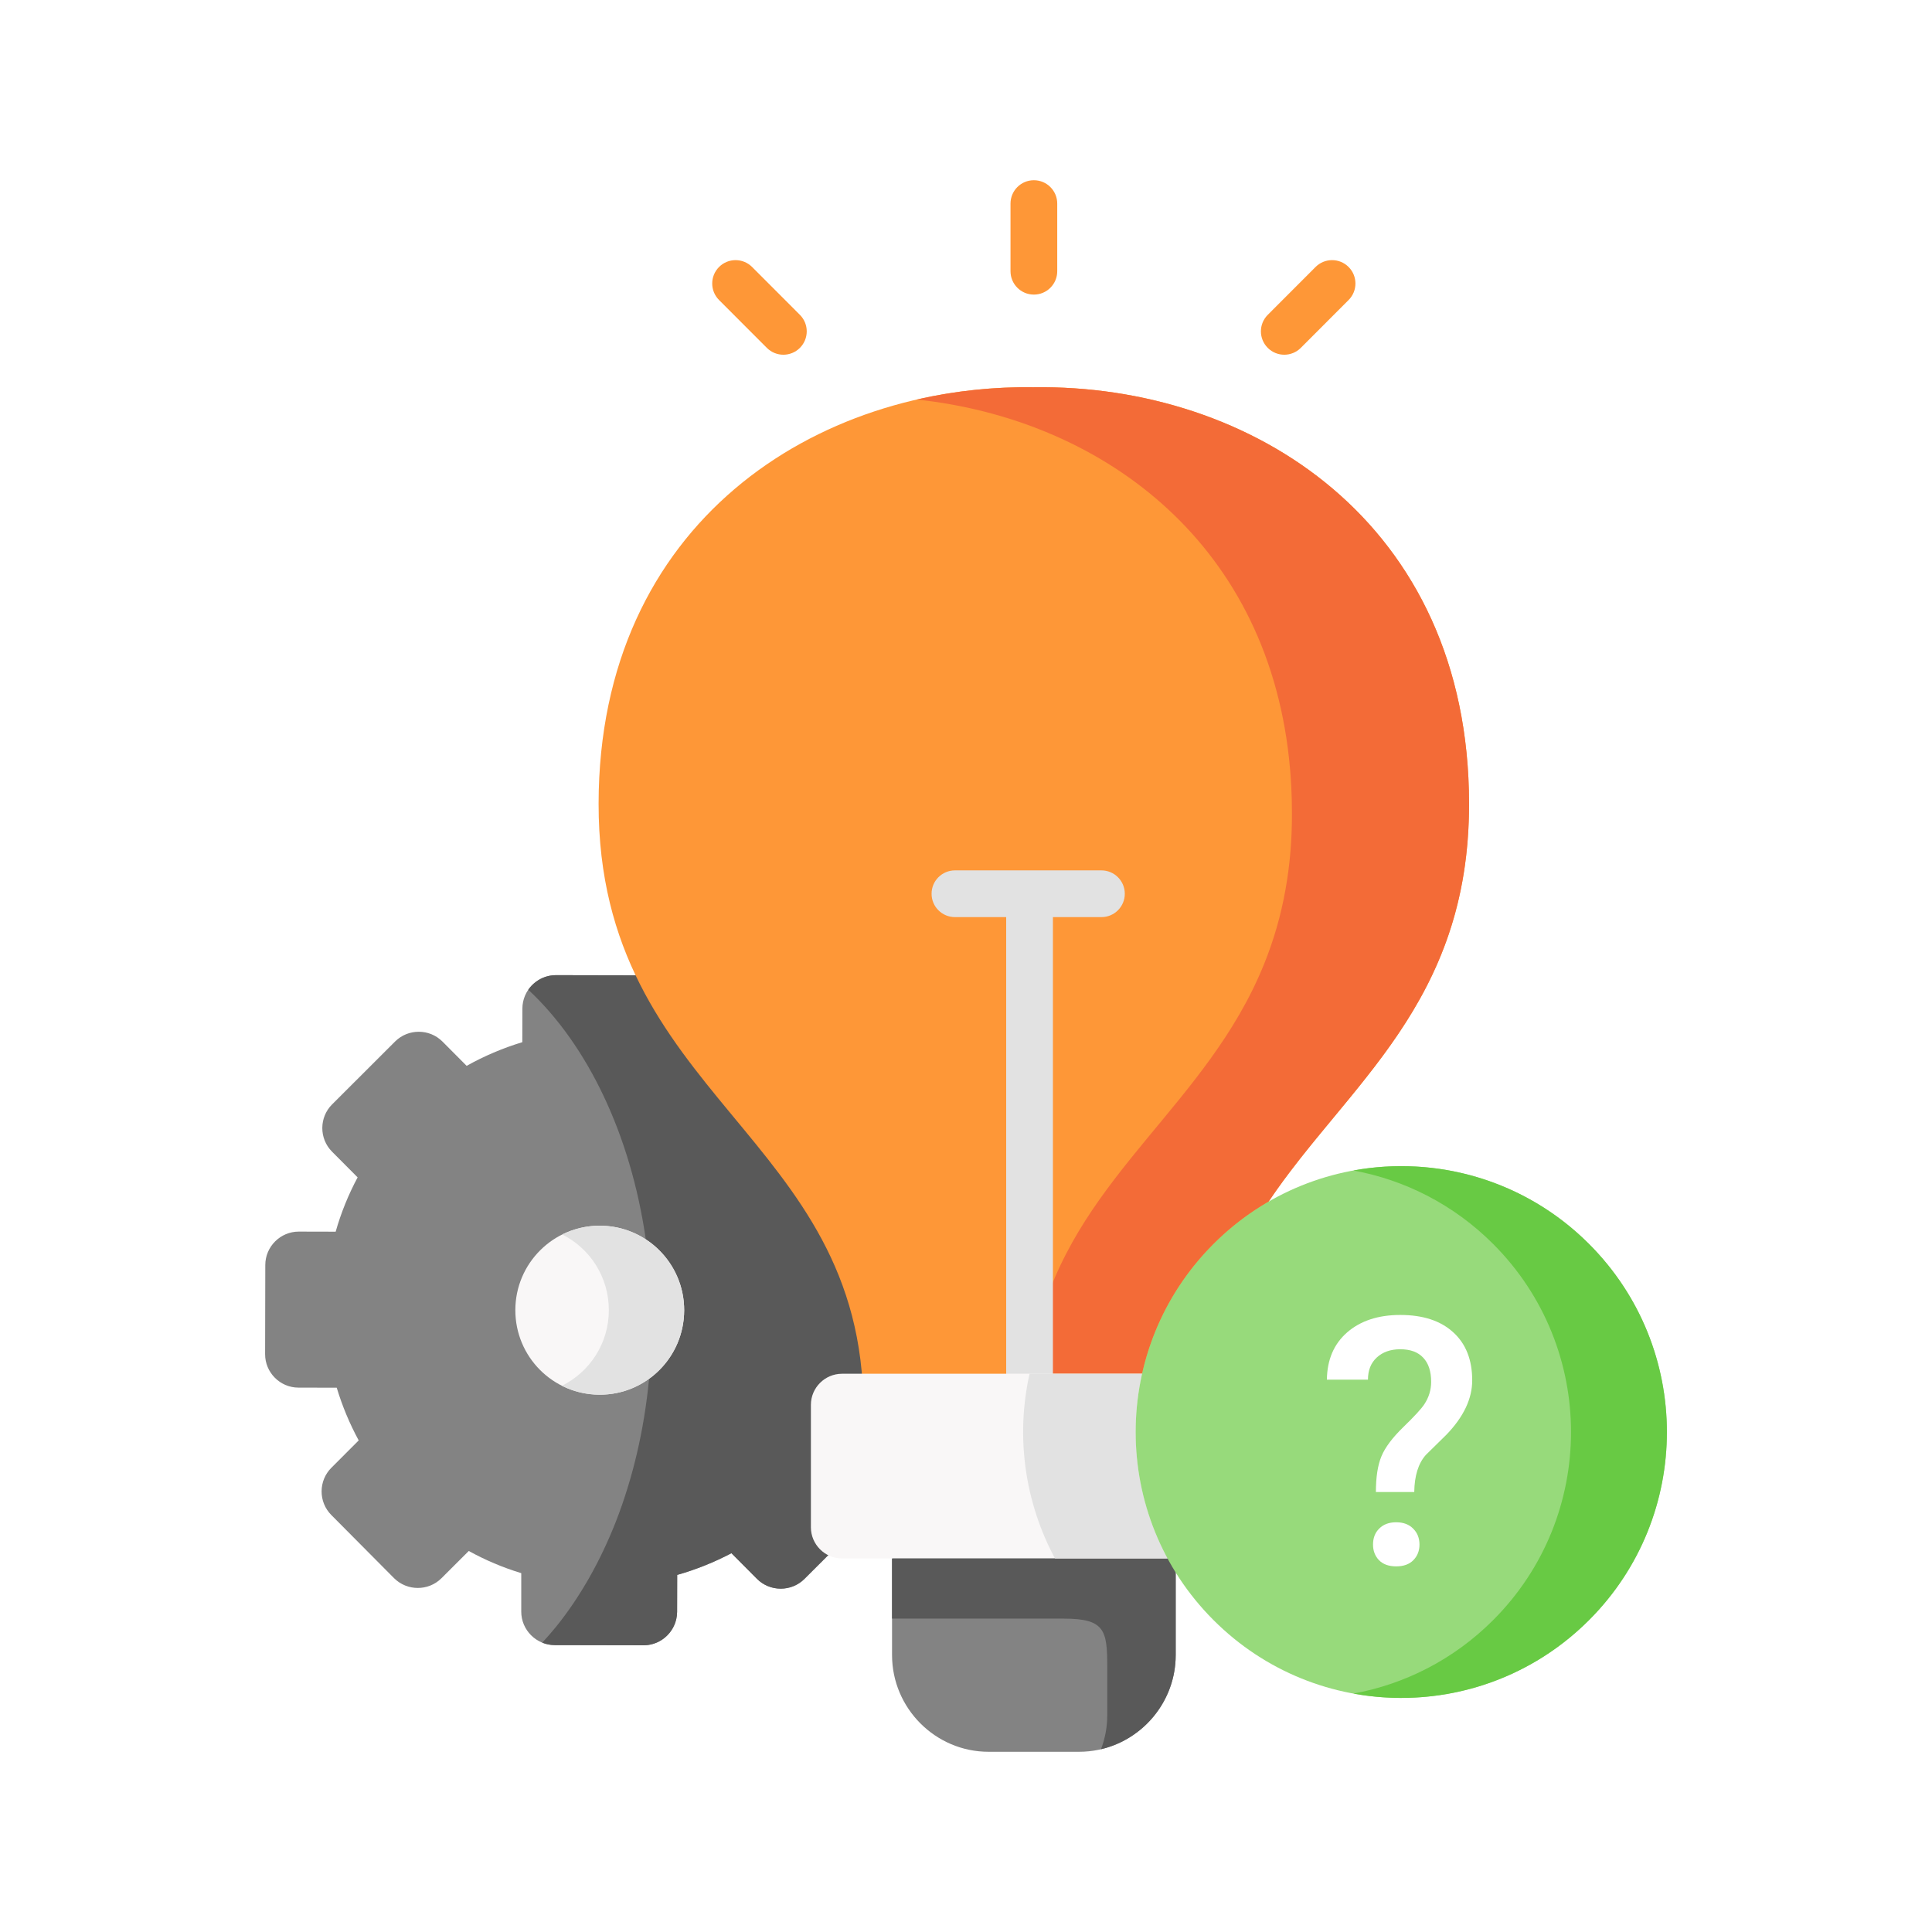 <svg width="268" height="268" viewBox="0 0 268 268" fill="none" xmlns="http://www.w3.org/2000/svg">
<g filter="url(#filter0_bd)">
<path fill-rule="evenodd" clip-rule="evenodd" d="M54.809 140.47L46.074 149.192C44.263 150.992 44.251 153.944 46.061 155.757L49.609 159.321C48.337 161.698 47.309 164.221 46.563 166.854L41.449 166.842C38.892 166.842 36.8 168.924 36.8 171.484L36.775 183.831C36.763 186.391 38.855 188.486 41.4 188.486L46.71 188.498C47.481 191.058 48.509 193.508 49.757 195.81L45.976 199.595C44.165 201.396 44.153 204.348 45.964 206.161L54.663 214.919C56.474 216.719 59.422 216.732 61.233 214.931L65.026 211.146C67.314 212.408 69.761 213.449 72.306 214.221V219.537C72.293 222.096 74.386 224.191 76.93 224.204L89.275 224.228C91.82 224.228 93.913 222.146 93.925 219.586L93.937 214.466C96.567 213.719 99.088 212.702 101.461 211.453L105.009 215.017C106.808 216.818 109.769 216.83 111.58 215.029L120.315 206.308C122.126 204.507 122.126 201.543 120.328 199.731L116.976 196.362C118.346 193.937 119.459 191.353 120.291 188.645L124.94 188.658C127.498 188.658 129.589 186.575 129.589 184.015L129.614 171.669C129.626 169.108 127.534 167.014 124.976 167.002H120.523C119.74 164.197 118.639 161.527 117.28 159.028L120.413 155.904C122.223 154.103 122.223 151.139 120.425 149.339L111.726 140.581C109.915 138.768 106.966 138.768 105.155 140.568L102.023 143.692C99.528 142.32 96.872 141.218 94.071 140.421L94.083 135.951C94.095 133.403 92.003 131.308 89.458 131.296L77.113 131.271C74.556 131.271 72.464 133.354 72.464 135.914L72.452 140.568C69.748 141.389 67.154 142.492 64.731 143.851L61.379 140.483C59.569 138.67 56.62 138.67 54.809 140.47Z" fill="#838383"/>
<path fill-rule="evenodd" clip-rule="evenodd" d="M90.034 187.261C89.361 194.377 87.77 201.053 85.458 207.006C83.28 212.567 80.478 217.503 77.187 221.594C76.551 222.378 75.89 223.138 75.218 223.86C75.744 224.081 76.331 224.191 76.93 224.204L89.275 224.228C91.099 224.228 92.689 223.163 93.448 221.619C93.754 221.007 93.925 220.309 93.925 219.586L93.937 214.466C96.568 213.719 99.088 212.702 101.462 211.453L105.01 215.017C106.808 216.818 109.769 216.83 111.58 215.029L120.316 206.308C122.127 204.507 122.127 201.543 120.328 199.731L116.976 196.362C118.346 193.937 119.46 191.353 120.292 188.645L124.941 188.658C127.498 188.658 129.59 186.575 129.59 184.015L129.614 171.669C129.626 169.108 127.534 167.014 124.977 167.002H120.523C119.74 164.197 118.639 161.527 117.281 159.028L120.413 155.904C122.224 154.103 122.224 151.139 120.425 149.339L111.726 140.581C109.915 138.768 106.967 138.768 105.156 140.568L102.024 143.692C99.528 142.32 96.873 141.218 94.071 140.421L94.084 135.951C94.096 133.403 92.004 131.308 89.459 131.296L77.114 131.271C76.073 131.271 75.095 131.615 74.324 132.214C73.92 132.508 73.565 132.876 73.284 133.293C81.469 140.923 87.476 153.32 89.58 167.92C90.192 168.324 90.779 168.778 91.306 169.292C93.532 171.435 94.915 174.437 94.903 177.768C94.89 181.1 93.508 184.101 91.269 186.232C90.89 186.6 90.474 186.955 90.034 187.261Z" fill="#595959"/>
<path fill-rule="evenodd" clip-rule="evenodd" d="M83.219 166.022C76.746 166.009 71.498 171.252 71.486 177.719C71.473 184.199 76.698 189.454 83.17 189.465C89.642 189.49 94.891 184.247 94.903 177.768C94.915 171.301 89.679 166.033 83.219 166.022Z" fill="#F9F7F7"/>
<path fill-rule="evenodd" clip-rule="evenodd" d="M84.455 177.756C84.455 182.349 81.8 186.318 77.946 188.229C79.524 189.025 81.298 189.466 83.17 189.466C85.728 189.478 88.101 188.657 90.034 187.261C90.474 186.955 90.89 186.6 91.269 186.232C93.509 184.101 94.891 181.1 94.903 177.768C94.915 174.436 93.533 171.435 91.306 169.292C90.78 168.778 90.193 168.324 89.581 167.92C87.746 166.72 85.568 166.034 83.219 166.021C81.335 166.021 79.561 166.463 77.995 167.246C81.836 169.169 84.467 173.15 84.455 177.756Z" fill="#E2E2E2"/>
<path fill-rule="evenodd" clip-rule="evenodd" d="M119.765 191.364H143.415H167.053C167.053 153.307 203.831 148.383 203.782 107.471C203.746 68.471 173.574 49.289 143.415 49.718C113.244 49.289 83.084 68.471 83.035 107.471C82.986 148.383 119.765 153.307 119.765 191.364Z" fill="#FE9737"/>
<path fill-rule="evenodd" clip-rule="evenodd" d="M127.167 51.421C152.309 54.104 175.494 70.664 178.81 101.213C179.08 103.651 179.214 106.186 179.214 108.795C179.226 112.592 178.908 116.083 178.333 119.317C177.66 123.126 176.633 126.568 175.336 129.765C174.333 132.239 173.17 134.566 171.897 136.759C162.024 153.797 145.385 163.878 142.815 186.562H158.427C159.907 179.96 163.198 173.701 168.325 168.569C170.661 166.229 173.243 164.269 175.972 162.689C186.861 146.447 203.818 135.264 203.782 107.471C203.745 68.471 173.574 49.289 143.414 49.718C137.933 49.633 132.465 50.209 127.167 51.421Z" fill="#F36B37"/>
<path d="M143.415 36.865C141.625 36.865 140.174 35.414 140.174 33.624V24.241C140.174 22.451 141.625 21 143.415 21C145.205 21 146.656 22.451 146.656 24.241V33.624C146.656 35.413 145.205 36.865 143.415 36.865Z" fill="#FE9737"/>
<path d="M108.667 45.206C107.838 45.206 107.007 44.889 106.374 44.255L99.743 37.616C98.478 36.349 98.48 34.298 99.746 33.033C101.012 31.768 103.064 31.769 104.329 33.036L110.96 39.675C112.225 40.941 112.223 42.993 110.957 44.258C110.325 44.89 109.496 45.206 108.667 45.206Z" fill="#FE9737"/>
<path d="M178.15 45.206C177.322 45.206 176.493 44.89 175.86 44.258C174.594 42.993 174.592 40.941 175.857 39.675L182.488 33.036C183.753 31.769 185.805 31.768 187.071 33.033C188.337 34.298 188.339 36.349 187.074 37.616L180.443 44.255C179.81 44.889 178.98 45.206 178.15 45.206Z" fill="#FE9737"/>
<path d="M152.787 116.737H132.465C130.675 116.737 129.224 118.188 129.224 119.978C129.224 121.768 130.675 123.218 132.465 123.218H139.575V186.562C139.575 188.352 141.025 189.803 142.816 189.803C144.606 189.803 146.056 188.352 146.056 186.562V123.219H152.787C154.577 123.219 156.028 121.768 156.028 119.978C156.028 118.188 154.577 116.737 152.787 116.737Z" fill="#E2E2E2"/>
<path fill-rule="evenodd" clip-rule="evenodd" d="M123.741 212.187L141.885 204.911L163.089 212.187V225.587C163.089 232.961 157.057 239 149.691 239H137.126C129.761 239 123.741 232.961 123.741 225.587V212.187Z" fill="#838383"/>
<path fill-rule="evenodd" clip-rule="evenodd" d="M116.804 186.562H170.026C172.4 186.562 174.333 188.498 174.333 190.874V207.863C174.333 210.239 172.4 212.187 170.026 212.187H116.804C114.43 212.187 112.485 210.239 112.485 207.863V190.874C112.485 188.498 114.43 186.562 116.804 186.562Z" fill="#F9F7F7"/>
<path fill-rule="evenodd" clip-rule="evenodd" d="M157.057 212.187H123.741V220.529H147.563C153.252 220.529 153.595 222.145 153.595 227.229V229.225V233.929C153.595 235.583 153.289 237.175 152.726 238.645C158.648 237.261 163.089 231.92 163.089 225.587V220.896V212.187H157.057Z" fill="#595959"/>
<path fill-rule="evenodd" clip-rule="evenodd" d="M142.815 186.562C142.461 188.143 142.216 189.747 142.069 191.364C141.653 196.092 142.142 200.893 143.549 205.475C144.198 207.618 145.054 209.701 146.094 211.71L146.351 212.187H157.057H161.963C161.877 212.028 161.792 211.869 161.706 211.71C158.415 205.389 157.069 198.297 157.681 191.364C157.828 189.747 158.072 188.143 158.427 186.562H142.815Z" fill="#E2E2E2"/>
<path fill-rule="evenodd" clip-rule="evenodd" d="M168.325 220.725C182.714 235.129 206.046 235.129 220.434 220.725C234.822 206.32 234.822 182.974 220.434 168.569C206.046 154.164 182.714 154.164 168.325 168.569C153.937 182.974 153.937 206.32 168.325 220.725Z" fill="#97DA7B"/>
<path fill-rule="evenodd" clip-rule="evenodd" d="M207.134 220.725C221.523 206.32 221.523 182.974 207.134 168.569C201.641 163.069 194.838 159.664 187.73 158.366C199.231 156.259 211.539 159.664 220.434 168.569C234.822 182.974 234.822 206.32 220.434 220.725C211.539 229.629 199.231 233.035 187.73 230.928C194.838 229.629 201.641 226.224 207.134 220.725Z" fill="#68CA44"/>
<path d="M190.859 202.969C190.859 200.891 191.117 199.234 191.633 198C192.148 196.766 193.164 195.414 194.68 193.945C196.211 192.461 197.18 191.406 197.586 190.781C198.211 189.828 198.523 188.797 198.523 187.688C198.523 186.219 198.156 185.102 197.422 184.336C196.703 183.555 195.641 183.164 194.234 183.164C192.891 183.164 191.805 183.547 190.977 184.312C190.164 185.062 189.758 186.086 189.758 187.383H184.062C184.094 184.617 185.031 182.43 186.875 180.82C188.734 179.211 191.188 178.406 194.234 178.406C197.375 178.406 199.82 179.203 201.57 180.797C203.336 182.391 204.219 184.617 204.219 187.477C204.219 190.023 203.031 192.531 200.656 195L197.773 197.836C196.742 199.008 196.211 200.719 196.18 202.969H190.859ZM190.461 210.258C190.461 209.336 190.75 208.594 191.328 208.031C191.906 207.453 192.688 207.164 193.672 207.164C194.672 207.164 195.461 207.461 196.039 208.055C196.617 208.633 196.906 209.367 196.906 210.258C196.906 211.117 196.625 211.836 196.062 212.414C195.5 212.992 194.703 213.281 193.672 213.281C192.641 213.281 191.844 212.992 191.281 212.414C190.734 211.836 190.461 211.117 190.461 210.258Z" fill="white"/>
</g>
<defs>
<filter id="filter0_bd" x="0" y="0" width="268" height="268" filterUnits="userSpaceOnUse" color-interpolation-filters="sRGB">
<feFlood flood-opacity="0" result="BackgroundImageFix"/>
<feGaussianBlur in="BackgroundImage" stdDeviation="2"/>
<feComposite in2="SourceAlpha" operator="in" result="effect1_backgroundBlur"/>
<feColorMatrix in="SourceAlpha" type="matrix" values="0 0 0 0 0 0 0 0 0 0 0 0 0 0 0 0 0 0 127 0"/>
<feOffset dy="4"/>
<feGaussianBlur stdDeviation="12.5"/>
<feColorMatrix type="matrix" values="0 0 0 0 0 0 0 0 0 0 0 0 0 0 0 0 0 0 0.25 0"/>
<feBlend mode="normal" in2="effect1_backgroundBlur" result="effect2_dropShadow"/>
<feBlend mode="normal" in="SourceGraphic" in2="effect2_dropShadow" result="shape"/>
</filter>
</defs>
</svg>
